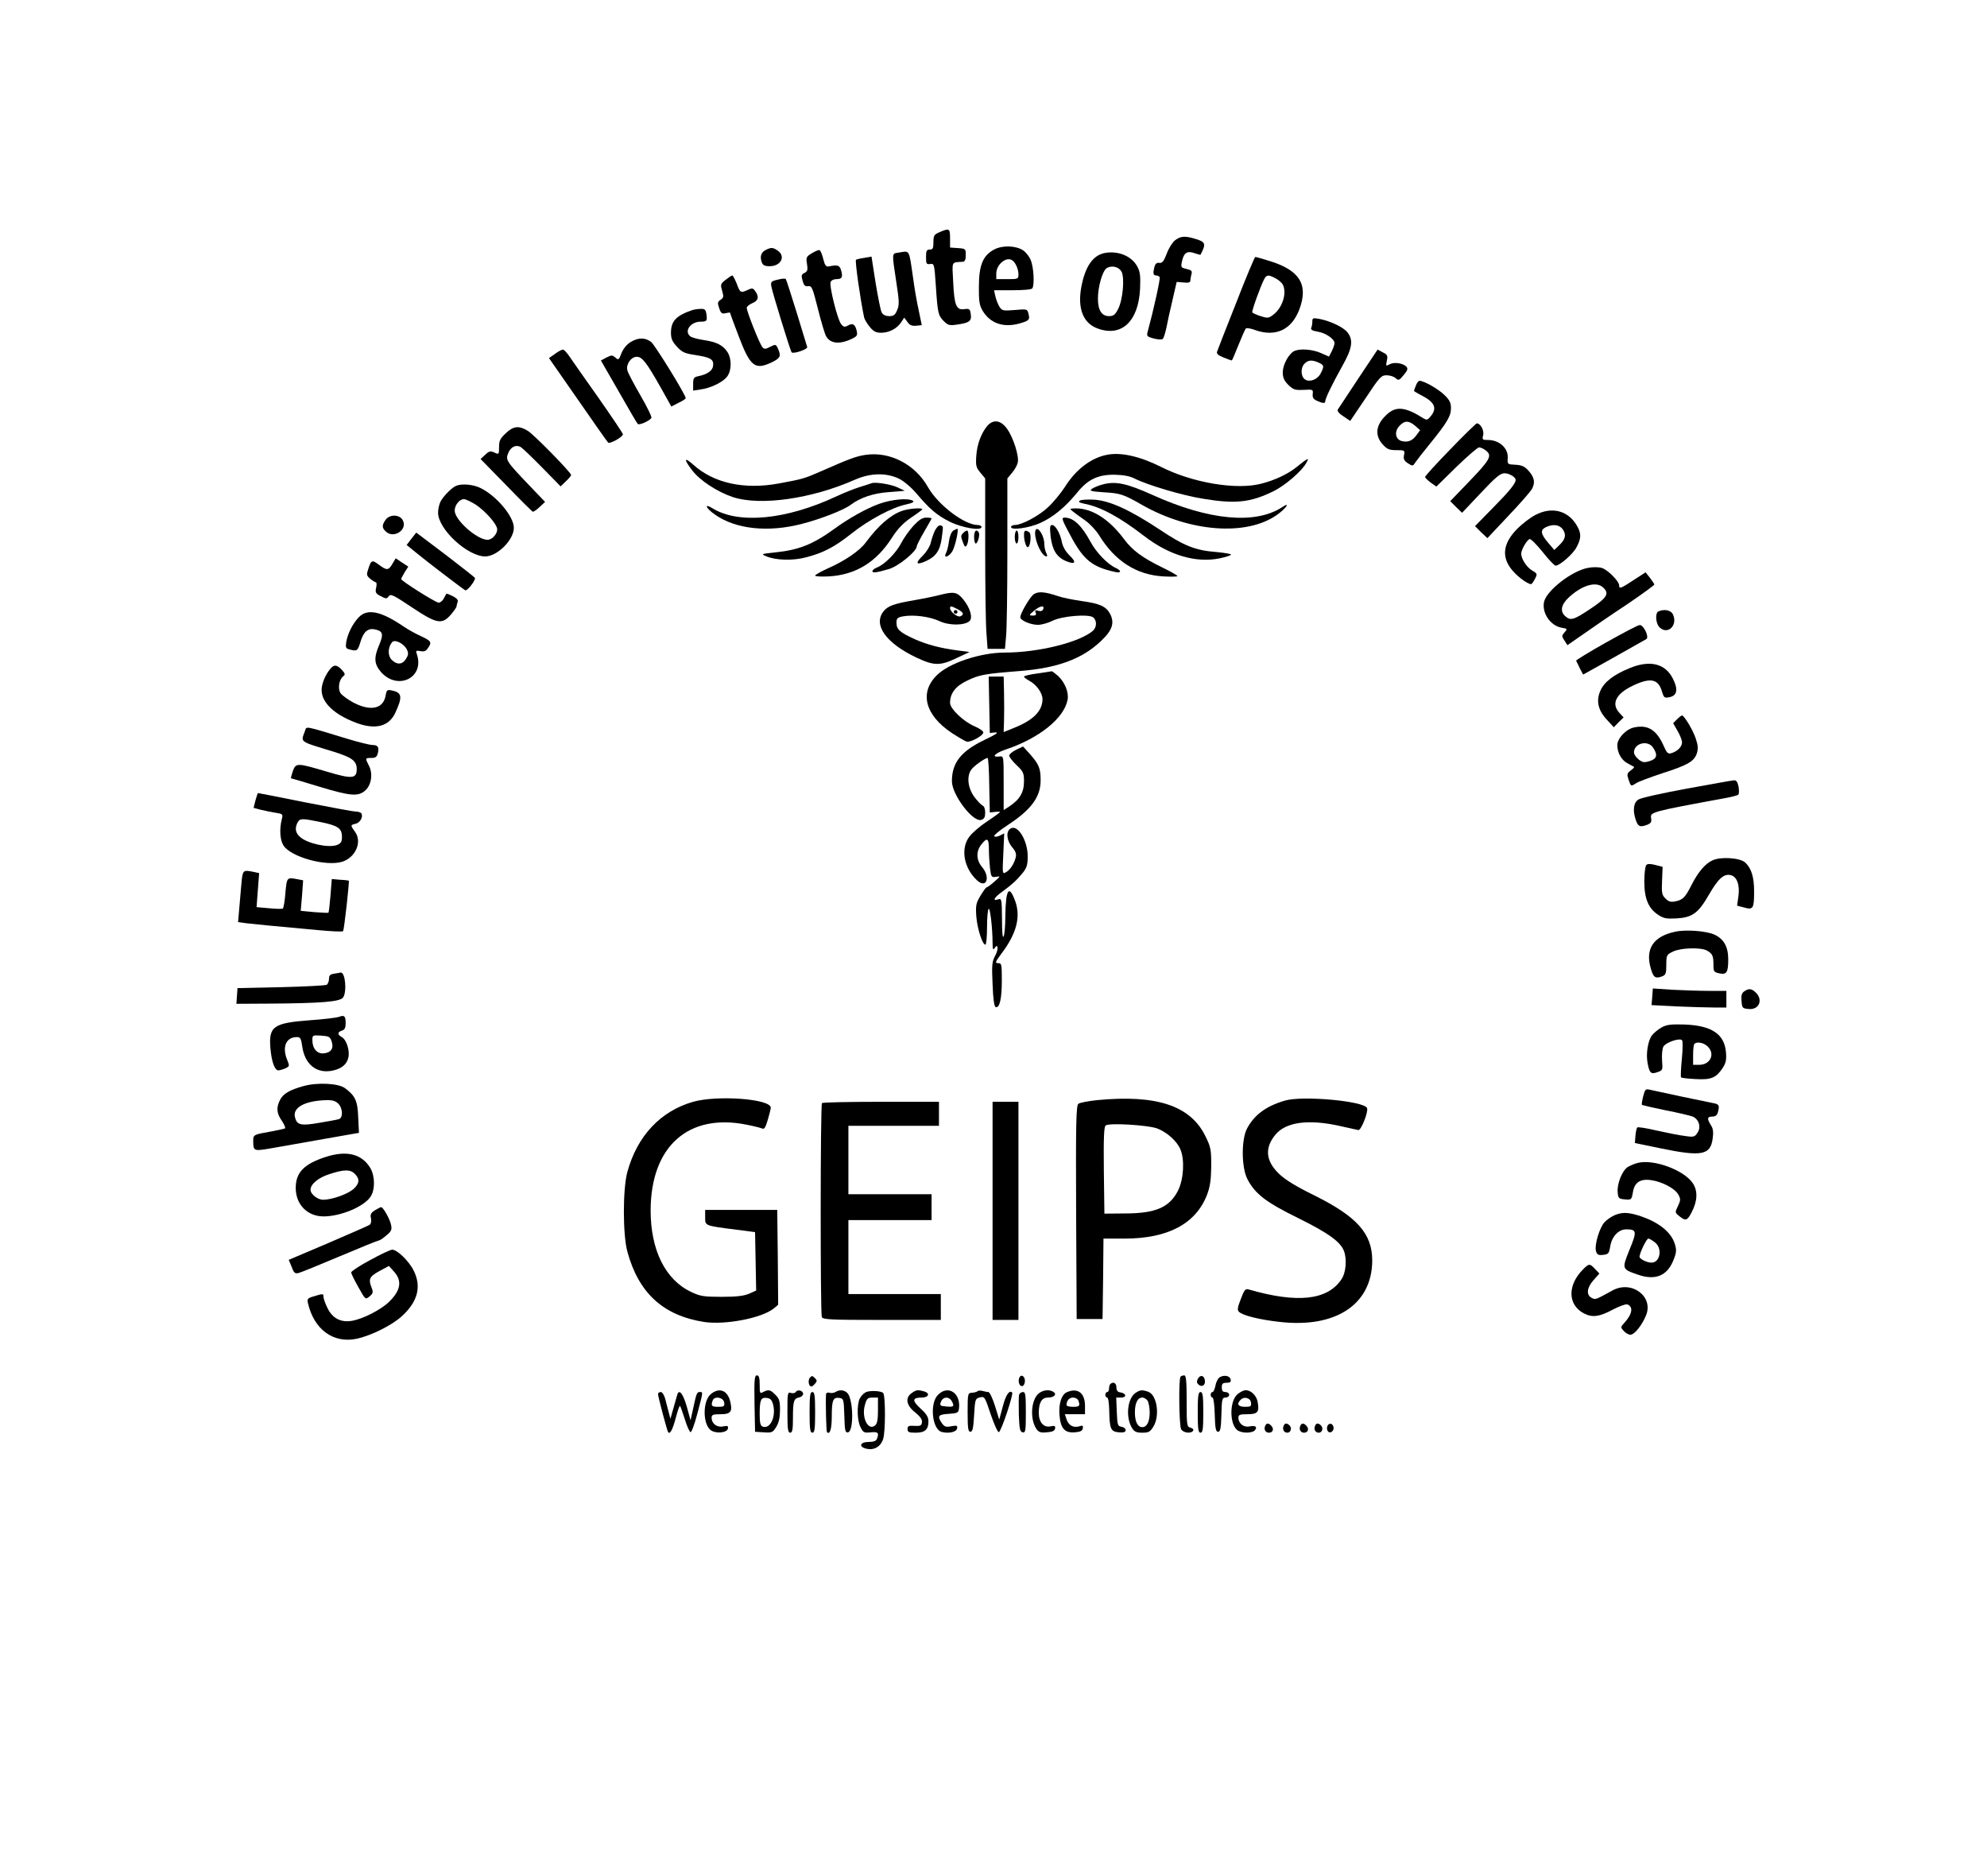 <?xml version="1.0" standalone="no"?>
<!DOCTYPE svg PUBLIC "-//W3C//DTD SVG 20010904//EN"
 "http://www.w3.org/TR/2001/REC-SVG-20010904/DTD/svg10.dtd">
<svg version="1.0" xmlns="http://www.w3.org/2000/svg"
 width="1075pt" height="1015pt" viewBox="0 0 1075 1015"
 preserveAspectRatio="xMidYMid meet">

<g transform="translate(0,1015) scale(0.1,-0.1)"
fill="#000000" stroke="none">
<path d="M5083 8894 c-29 -12 -33 -19 -33 -54 0 -33 -3 -40 -20 -40 -17 0 -20
-7 -20 -41 0 -36 2 -40 23 -37 21 3 22 0 30 -117 10 -152 13 -161 43 -192 22
-22 31 -25 70 -19 67 9 82 19 76 56 -4 29 -7 31 -34 28 -44 -7 -55 19 -61 145
-6 118 -12 107 53 111 10 1 15 12 15 36 0 34 -1 35 -42 38 l-43 3 0 50 c0 54
-4 56 -57 33z"/>
<path d="M6357 8850 c-14 -11 -35 -44 -45 -73 -16 -41 -24 -51 -40 -49 -13 2
-21 -4 -26 -20 -9 -36 -7 -48 8 -48 8 0 17 -4 20 -9 5 -7 -34 -182 -63 -288
-9 -32 -8 -33 31 -44 23 -6 44 -7 49 -2 5 5 13 31 19 58 5 28 20 95 33 150
l23 100 37 -3 c26 -3 37 0 37 10 0 7 3 23 6 35 5 17 0 22 -26 28 -30 7 -32 9
-26 38 10 49 28 62 67 48 18 -6 33 -10 34 -9 32 61 28 70 -35 88 -52 15 -74
12 -103 -10z"/>
<path d="M5378 8800 c-60 -32 -82 -85 -82 -200 -1 -78 3 -101 19 -129 41 -70
113 -95 200 -71 53 15 58 20 49 54 -6 24 -8 25 -74 19 -64 -5 -69 -4 -83 18
-8 13 -18 39 -22 57 l-7 32 101 0 c58 0 102 4 106 10 13 20 7 115 -8 152 -8
20 -27 44 -42 54 -40 26 -113 28 -157 4z m98 -58 c18 -11 34 -48 34 -76 0 -25
-2 -26 -60 -26 l-60 0 0 30 c0 49 54 94 86 72z"/>
<path d="M4143 8798 c-25 -12 -33 -35 -22 -66 6 -17 16 -22 43 -22 61 0 88 53
44 84 -26 18 -35 19 -65 4z"/>
<path d="M4392 8780 c-30 -18 -32 -23 -26 -58 5 -31 3 -40 -13 -48 -17 -8 -19
-14 -11 -42 7 -26 13 -32 30 -30 20 3 24 -8 53 -122 17 -69 37 -135 44 -148
23 -43 79 -47 149 -10 18 9 22 17 17 38 -9 36 -20 43 -46 30 -19 -11 -25 -10
-39 8 -19 24 -65 206 -56 227 3 8 16 15 30 15 31 0 37 10 27 46 -8 29 -18 33
-66 23 -16 -3 -22 4 -31 40 -6 25 -15 46 -20 48 -5 2 -24 -6 -42 -17z"/>
<path d="M4858 8783 c-33 -5 -33 0 -9 -158 16 -102 17 -125 5 -152 -11 -27
-19 -33 -43 -33 -20 0 -34 7 -41 20 -6 11 -20 83 -33 161 l-22 141 -40 -7
c-21 -3 -41 -8 -44 -10 -6 -7 23 -212 44 -312 3 -12 17 -35 31 -52 20 -24 34
-31 60 -31 44 0 86 22 109 56 l17 26 17 -23 c12 -18 24 -23 47 -21 l31 3 -17
82 c-10 45 -23 120 -29 167 -25 169 -16 153 -83 143z"/>
<path d="M5980 8782 c-66 -11 -109 -72 -130 -185 -21 -114 9 -194 86 -223 131
-50 224 37 232 215 3 71 0 92 -16 121 -30 54 -100 84 -172 72z m88 -102 c17
-34 7 -152 -19 -202 -16 -31 -25 -38 -49 -38 -40 0 -60 32 -60 95 0 65 25 151
48 165 28 16 65 7 80 -20z"/>
<path d="M6688 8512 c-54 -136 -100 -254 -103 -263 -5 -12 5 -21 35 -33 22 -9
42 -16 44 -16 2 0 18 37 36 83 18 45 36 85 40 90 3 4 26 1 49 -8 113 -40 199
1 241 112 50 134 1 212 -164 262 -37 12 -71 21 -75 21 -3 0 -50 -111 -103
-248z m212 133 c16 -8 34 -24 40 -34 24 -46 -2 -127 -52 -164 -25 -19 -31 -19
-68 -7 -23 7 -43 17 -45 20 -4 7 45 143 65 181 13 23 22 24 60 4z"/>
<path d="M3925 8636 c-27 -22 -28 -26 -18 -59 9 -32 8 -38 -9 -49 -16 -11 -17
-17 -7 -45 9 -28 15 -32 35 -27 13 3 24 4 24 2 0 -3 20 -58 45 -123 64 -169
89 -189 182 -144 45 22 50 33 32 73 -11 24 -13 25 -42 10 -25 -13 -32 -14 -42
-2 -14 14 -85 192 -85 213 0 7 14 18 30 25 33 13 38 35 16 65 -12 17 -17 18
-40 7 -39 -18 -42 -16 -60 33 -10 25 -21 45 -24 45 -4 0 -20 -11 -37 -24z"/>
<path d="M4207 8637 c-35 -8 -38 -12 -34 -36 6 -34 103 -350 110 -357 10 -10
89 17 84 29 -2 7 -28 91 -57 187 -30 96 -56 178 -59 181 -3 3 -23 2 -44 -4z"/>
<path d="M3750 8474 c-91 -30 -120 -60 -120 -124 0 -32 7 -48 33 -76 28 -30
41 -36 102 -45 81 -13 97 -23 93 -58 -3 -26 -31 -46 -80 -56 -24 -5 -28 -10
-28 -42 l0 -36 38 6 c58 7 128 42 148 73 23 34 22 95 0 129 -25 38 -59 55
-126 65 -34 5 -68 14 -76 21 -34 28 2 79 57 79 33 0 36 4 31 40 -4 25 -9 30
-31 29 -14 0 -33 -3 -41 -5z"/>
<path d="M7100 8412 c0 -11 -2 -27 -6 -35 -4 -10 5 -16 34 -21 43 -6 92 -40
92 -62 0 -8 -7 -28 -15 -44 l-15 -29 -43 19 c-46 21 -117 26 -147 10 -29 -16
-60 -74 -60 -114 0 -28 7 -45 30 -68 27 -26 36 -29 82 -27 51 3 53 2 50 -22
-2 -19 3 -28 23 -37 32 -15 45 -15 45 -2 0 15 38 93 92 190 54 95 61 141 28
182 -21 28 -94 62 -152 73 -34 6 -38 5 -38 -13z m35 -224 c29 -13 30 -19 10
-58 -17 -33 -59 -49 -84 -33 -23 14 -26 61 -5 84 20 22 42 24 79 7z"/>
<path d="M3412 8300 c-21 -13 -40 -36 -50 -61 -14 -37 -16 -38 -33 -23 -16 14
-20 14 -48 0 l-30 -16 96 -167 c53 -93 99 -172 103 -176 8 -9 64 16 74 32 4 5
-23 60 -59 122 -36 62 -68 123 -71 136 -8 32 20 73 51 73 29 0 52 -29 130
-167 l57 -102 39 20 c22 10 39 22 39 25 0 18 -166 287 -187 304 -33 25 -69 25
-111 0z"/>
<path d="M3003 8236 l-33 -23 156 -224 c85 -123 159 -228 164 -233 9 -9 80 30
80 45 0 5 -60 94 -132 197 -73 103 -144 204 -158 225 -14 20 -29 37 -35 36 -5
0 -25 -10 -42 -23z"/>
<path d="M7349 8103 c-57 -86 -107 -162 -111 -168 -5 -8 6 -22 30 -37 l37 -25
83 123 c76 115 85 124 114 124 17 0 39 -7 48 -15 16 -15 20 -13 44 16 20 24
24 34 16 44 -17 20 -66 28 -91 15 -21 -12 -22 -11 -16 19 6 27 3 33 -22 45
l-28 15 -104 -156z"/>
<path d="M7660 8064 c-6 -14 -10 -27 -10 -29 0 -1 19 -13 43 -25 69 -36 83
-68 48 -111 -18 -22 -22 -23 -43 -10 -92 58 -141 64 -188 25 -65 -55 -76 -115
-31 -166 25 -28 36 -33 76 -33 45 0 46 -1 41 -27 -4 -21 0 -30 21 -44 26 -17
27 -16 42 7 9 13 43 57 76 97 94 116 115 151 115 194 0 29 -7 44 -36 72 -33
32 -110 76 -134 76 -6 0 -15 -12 -20 -26z m-4 -217 l27 -24 -19 -26 c-22 -31
-46 -41 -80 -33 -35 9 -42 51 -13 82 28 30 50 30 85 1z"/>
<path d="M5343 7848 c-33 -38 -57 -100 -61 -163 -4 -54 -1 -64 22 -92 l26 -31
0 -378 c0 -209 3 -416 7 -461 l6 -83 47 0 47 0 6 68 c4 37 7 244 7 461 l0 393
25 30 c14 16 28 41 31 55 9 34 -24 137 -58 184 -33 46 -73 52 -105 17z"/>
<path d="M7846 7719 c-75 -77 -136 -144 -136 -149 0 -5 14 -18 31 -31 l30 -21
108 106 c60 58 115 106 123 106 9 0 26 -8 38 -18 34 -27 21 -50 -93 -168
l-101 -105 32 -32 32 -31 101 107 c82 87 106 107 129 107 25 0 60 -21 60 -36
0 -19 -35 -62 -121 -149 l-99 -101 33 -33 34 -32 114 121 c63 66 119 131 126
143 20 35 15 64 -16 99 -22 25 -37 32 -72 34 -43 2 -44 2 -42 36 4 53 -45 98
-107 98 -30 0 -32 2 -26 26 7 25 -15 64 -34 64 -4 0 -69 -63 -144 -141z"/>
<path d="M2736 7806 c-30 -28 -36 -40 -36 -74 0 -41 -1 -41 -25 -30 -22 10
-29 8 -50 -12 l-25 -23 138 -141 c75 -78 140 -142 144 -144 3 -2 20 9 37 25
l30 28 -91 95 c-119 125 -124 132 -108 170 14 33 41 46 67 32 10 -6 62 -56
117 -112 l99 -101 28 27 c16 15 29 31 29 34 0 14 -201 219 -234 239 -48 30
-79 27 -120 -13z"/>
<path d="M4680 7689 c-48 -7 -90 -23 -235 -87 -94 -41 -100 -43 -230 -67 -188
-35 -354 1 -465 102 -48 43 -52 30 -7 -29 43 -57 136 -118 222 -147 149 -49
428 -9 660 94 84 37 170 39 240 5 24 -12 65 -46 92 -78 72 -85 111 -119 181
-154 66 -33 172 -51 172 -29 0 6 -9 11 -20 11 -72 0 -214 108 -269 204 -70
125 -208 196 -341 175z"/>
<path d="M5990 7690 c-86 -16 -169 -79 -228 -173 -22 -34 -63 -84 -91 -110
-51 -48 -143 -97 -181 -97 -11 0 -20 -5 -20 -11 0 -19 100 -5 160 23 68 31
133 85 194 159 60 75 114 102 206 101 47 -1 81 -7 107 -20 71 -36 263 -93 373
-110 174 -29 255 -20 378 40 66 32 157 111 181 157 16 28 7 24 -55 -26 -46
-37 -115 -70 -189 -89 -134 -36 -373 4 -545 91 -111 56 -216 80 -290 65z"/>
<path d="M4715 7536 c-5 -2 -35 -12 -65 -21 -30 -9 -86 -32 -125 -50 -271
-127 -530 -152 -671 -64 -48 29 -35 -1 16 -36 111 -77 283 -96 464 -50 106 27
231 76 268 104 52 39 122 63 207 69 l86 7 -38 18 c-35 17 -121 31 -142 23z"/>
<path d="M5961 7528 c-19 -5 -43 -15 -53 -22 -16 -11 -7 -14 64 -19 89 -5 107
-11 208 -69 258 -146 561 -169 726 -55 52 36 79 76 30 43 -145 -94 -395 -71
-697 65 -146 66 -206 78 -278 57z"/>
<path d="M2470 7523 c-23 -8 -70 -55 -86 -85 -8 -15 -14 -42 -14 -61 0 -89
158 -236 255 -237 65 0 156 90 155 156 -1 60 -91 169 -178 213 -39 20 -99 26
-132 14z m101 -101 c54 -35 119 -108 119 -136 0 -25 -28 -56 -52 -56 -57 0
-178 107 -178 158 0 30 26 62 50 62 9 0 36 -13 61 -28z"/>
<path d="M4758 7425 c-66 -23 -167 -79 -243 -135 -116 -84 -192 -115 -320
-128 -77 -8 -79 -9 -50 -21 51 -22 144 -25 215 -6 94 24 155 56 247 129 93 74
219 141 294 157 36 8 47 14 38 20 -26 16 -113 8 -181 -16z"/>
<path d="M5842 7442 c-10 -7 -3 -11 25 -17 86 -16 190 -72 321 -173 137 -106
283 -149 412 -122 33 7 60 16 60 20 0 4 -37 10 -81 14 -113 9 -173 33 -306
122 -159 105 -269 156 -353 161 -36 2 -71 0 -78 -5z"/>
<path d="M4879 7386 c-62 -22 -127 -79 -194 -169 -34 -47 -116 -102 -207 -142
-37 -17 -68 -34 -68 -39 0 -4 33 -6 73 -4 145 8 258 76 343 210 31 48 60 78
103 108 34 22 61 43 61 45 0 10 -76 4 -111 -9z"/>
<path d="M5806 7382 c12 -9 41 -31 66 -48 24 -17 58 -53 74 -79 86 -140 201
-214 347 -223 42 -2 77 -2 77 2 0 3 -35 24 -79 45 -111 54 -165 94 -210 155
-80 107 -172 166 -260 166 -36 -1 -36 -1 -15 -18z"/>
<path d="M8306 7364 c-27 -14 -70 -47 -96 -73 -82 -82 -89 -159 -23 -232 31
-35 80 -69 97 -69 3 0 12 13 20 28 14 27 14 29 -15 46 -30 18 -59 63 -59 91 0
21 30 73 45 79 7 2 38 -29 71 -70 32 -41 64 -74 70 -74 22 0 96 64 114 101 24
45 25 71 6 107 -46 89 -138 115 -230 66z m150 -79 c19 -29 13 -53 -22 -86
l-25 -24 -34 40 c-40 47 -43 68 -12 83 39 19 75 14 93 -13z"/>
<path d="M2086 7338 c-20 -28 -20 -43 0 -62 43 -43 121 8 93 60 -17 32 -71 33
-93 2z"/>
<path d="M4942 7306 c-22 -24 -52 -66 -66 -93 -26 -52 -91 -118 -132 -133 -13
-5 -24 -14 -24 -20 0 -11 25 -7 90 12 52 16 149 95 150 123 0 6 18 41 40 79
22 37 40 70 40 72 0 2 -13 4 -29 4 -21 0 -39 -12 -69 -44z"/>
<path d="M5793 7250 c69 -129 116 -167 240 -194 34 -8 36 7 3 22 -44 20 -105
83 -136 141 -49 90 -93 131 -140 131 -19 0 -16 -9 33 -100z"/>
<path d="M5057 7278 c-8 -18 -18 -48 -22 -66 -4 -18 -23 -48 -42 -67 -44 -43
-37 -54 17 -30 53 24 76 57 85 125 9 67 9 64 -8 68 -8 2 -21 -12 -30 -30z"/>
<path d="M5684 7248 c9 -73 33 -112 83 -133 51 -21 59 -8 20 30 -22 21 -37 48
-42 72 -9 48 -35 93 -53 93 -12 0 -13 -12 -8 -62z"/>
<path d="M5158 7280 c-10 -6 -20 -29 -24 -58 -3 -26 -11 -55 -16 -64 -16 -31
16 -21 35 11 15 26 36 121 26 121 -2 0 -12 -5 -21 -10z"/>
<path d="M5600 7267 c0 -50 38 -127 62 -127 5 0 4 9 -2 19 -5 11 -10 32 -10
48 0 33 -20 75 -37 81 -8 2 -13 -6 -13 -21z"/>
<path d="M5212 7268 c-15 -15 -15 -19 -1 -55 8 -22 12 -24 19 -13 12 18 13 80
2 80 -4 0 -13 -5 -20 -12z"/>
<path d="M5270 7245 c0 -19 4 -35 9 -35 11 0 24 48 16 60 -13 21 -25 8 -25
-25z"/>
<path d="M5490 7245 c0 -19 5 -35 10 -35 6 0 10 16 10 35 0 19 -4 35 -10 35
-5 0 -10 -16 -10 -35z"/>
<path d="M5540 7258 c0 -32 11 -68 20 -68 15 0 22 72 8 81 -21 14 -28 10 -28
-13z"/>
<path d="M2226 7236 l-26 -34 48 -39 c55 -46 252 -196 269 -206 9 -6 53 48 53
66 0 3 -72 59 -159 126 l-159 120 -26 -33z"/>
<path d="M2123 7100 c-21 -36 -30 -37 -73 -5 -37 28 -42 26 -58 -24 -10 -29
-9 -35 11 -52 12 -10 26 -18 30 -19 5 0 6 -13 2 -29 -6 -26 -2 -32 25 -46 29
-15 33 -15 43 0 11 14 26 6 125 -60 135 -90 163 -95 211 -40 17 20 31 40 31
45 0 4 3 15 6 24 4 10 -5 20 -26 31 -18 9 -33 15 -35 13 -1 -2 -8 -13 -14 -25
-6 -13 -19 -23 -28 -23 -16 0 -203 118 -203 128 0 2 9 19 19 36 l20 31 -34 22
-34 23 -18 -30z"/>
<path d="M8591 7078 c-85 -15 -221 -120 -237 -182 -14 -59 32 -129 92 -141 35
-6 35 -7 19 -25 -16 -18 -17 -21 -1 -45 l16 -25 88 61 c48 34 153 106 235 160
81 55 147 103 147 107 0 4 -11 20 -24 37 l-23 29 -65 -42 c-70 -46 -78 -49
-78 -29 0 23 -64 87 -95 95 -16 5 -50 5 -74 0z m81 -105 c37 -33 23 -56 -67
-116 -91 -61 -108 -66 -137 -40 -29 26 -22 62 18 100 72 67 148 90 186 56z"/>
<path d="M5090 6933 c-30 -8 -93 -21 -140 -29 -115 -20 -146 -31 -170 -61 -58
-73 14 -173 180 -251 94 -44 127 -44 215 -2 l70 33 -60 8 c-99 13 -166 31
-235 61 -80 36 -100 53 -100 89 0 24 5 29 36 35 56 10 144 -1 197 -26 53 -25
137 -24 163 1 18 19 2 72 -35 117 -32 39 -50 43 -121 25z m90 -78 c33 -17 38
-30 15 -39 -16 -6 -55 26 -55 44 0 13 6 13 40 -5z"/>
<path d="M5160 6840 c0 -5 5 -10 10 -10 6 0 10 5 10 10 0 6 -4 10 -10 10 -5 0
-10 -4 -10 -10z"/>
<path d="M5592 6935 c-21 -16 -72 -103 -72 -124 0 -17 56 -41 95 -41 20 0 55
10 77 21 52 27 199 39 223 19 20 -17 19 -53 -2 -72 -71 -62 -295 -118 -476
-118 -134 0 -303 -57 -369 -123 -95 -94 -63 -215 80 -311 37 -24 74 -46 83
-48 21 -4 89 33 89 50 0 7 -21 22 -47 33 -61 26 -133 95 -133 127 0 52 30 91
94 121 65 31 92 36 281 51 206 16 339 65 441 162 62 58 75 98 50 147 -22 41
-55 56 -156 70 -47 7 -103 18 -125 26 -74 25 -108 27 -133 10z m52 -80 c-4
-10 -13 -13 -27 -9 -16 5 -19 3 -14 -10 5 -12 1 -16 -16 -16 -21 1 -21 2 6 25
32 28 60 33 51 10z"/>
<path d="M8973 6843 c-20 -8 -16 -68 7 -88 44 -40 98 13 71 71 -10 23 -45 31
-78 17z"/>
<path d="M1940 6810 c-33 -35 -59 -88 -67 -134 -4 -29 -2 -34 18 -39 40 -11
44 -8 58 37 17 59 41 80 81 71 42 -9 46 -26 21 -85 -29 -68 -27 -102 10 -145
90 -102 236 -32 195 94 -8 22 -6 23 18 19 20 -4 31 0 41 16 23 32 18 39 -38
65 -29 13 -70 36 -92 51 -125 85 -198 100 -245 50z m262 -175 c9 -19 7 -29 -6
-50 -20 -31 -49 -32 -77 -4 -22 22 -21 67 2 95 15 18 66 -8 81 -41z"/>
<path d="M8690 6675 c-91 -51 -164 -96 -163 -99 2 -3 11 -22 20 -41 l18 -34
165 92 c91 51 170 96 177 100 17 11 -15 77 -36 76 -9 0 -90 -43 -181 -94z"/>
<path d="M8817 6536 c-88 -36 -138 -75 -159 -123 -24 -55 -12 -107 38 -159
l35 -38 26 27 27 26 -22 24 c-47 50 -20 104 72 148 94 45 137 37 157 -30 11
-36 13 -38 43 -32 40 9 46 43 16 101 -41 81 -124 101 -233 56z"/>
<path d="M1788 6533 c-27 -31 -48 -81 -48 -115 0 -69 68 -133 187 -178 104
-39 178 -20 212 55 39 84 36 108 -15 119 -30 7 -32 5 -38 -28 -13 -71 -82 -85
-175 -36 -31 17 -62 40 -69 51 -15 24 -8 72 14 90 13 10 12 15 -7 36 -27 28
-41 29 -61 6z"/>
<path d="M5613 6507 c-40 -5 -73 -13 -73 -17 0 -4 12 -13 26 -21 41 -21 74
-67 74 -101 0 -65 -51 -115 -158 -157 l-52 -21 2 63 c1 34 1 101 0 150 l-2 87
-40 0 -41 0 3 -152 3 -153 30 3 c21 1 3 -11 -60 -41 -126 -61 -175 -123 -175
-223 0 -73 114 -224 159 -209 16 5 21 15 21 40 0 20 -6 35 -15 38 -8 4 -28 25
-45 48 -34 48 -41 110 -15 146 14 20 75 63 88 63 4 0 8 -66 9 -147 l3 -148 28
3 c15 2 27 2 27 -1 0 -2 -31 -25 -69 -50 -38 -25 -81 -62 -96 -82 -50 -65 -31
-172 43 -239 50 -44 71 20 25 74 -31 37 -33 82 -6 119 33 43 43 38 43 -21 0
-29 3 -76 6 -104 6 -48 8 -51 33 -47 25 4 25 4 -9 -26 -19 -17 -38 -31 -42
-31 -4 0 -19 -21 -34 -46 -24 -40 -26 -53 -22 -112 6 -68 33 -152 49 -152 5 0
9 42 9 94 0 52 4 97 9 100 8 5 21 -107 21 -188 0 -29 3 -37 10 -26 19 31 24
-3 5 -38 -18 -33 -20 -50 -15 -156 3 -83 9 -121 17 -124 21 -6 33 45 33 144 0
88 -1 94 -20 94 -18 0 -16 6 19 53 80 106 104 196 74 281 -34 94 -52 67 -54
-79 0 -49 -4 -99 -9 -110 -6 -13 -9 21 -9 93 -1 109 -2 113 -21 107 -33 -11
-22 10 23 42 53 39 75 59 110 101 22 28 27 43 27 90 0 85 -53 172 -91 151 -28
-14 -24 -65 7 -102 19 -22 24 -37 19 -56 -9 -35 -31 -68 -54 -80 -18 -10 -18
-6 -13 100 l5 111 -22 -11 c-12 -7 -26 -9 -32 -5 -6 3 27 31 73 61 127 83 178
152 178 242 0 64 -9 86 -56 140 l-39 43 -38 -18 c-20 -10 -37 -24 -37 -31 0
-8 18 -31 40 -52 36 -34 40 -43 40 -87 0 -61 -23 -99 -82 -138 l-28 -18 0 146
c0 146 0 147 -22 144 -48 -6 -27 17 34 38 181 61 315 169 334 269 7 40 -14 93
-52 129 -16 14 -31 25 -34 25 -3 -1 -38 -6 -77 -12z"/>
<path d="M9073 6259 l-21 -21 24 -42 c13 -22 24 -50 24 -62 0 -23 -24 -48 -57
-58 -19 -6 -25 0 -43 41 -38 85 -85 114 -159 98 -44 -9 -91 -59 -91 -96 0 -42
23 -82 57 -99 15 -8 30 -16 33 -18 3 -2 -5 -11 -18 -20 -20 -16 -21 -21 -11
-50 13 -37 12 -37 42 -18 12 8 74 31 137 52 141 45 175 65 190 108 8 27 7 43
-6 82 -15 45 -62 123 -74 124 -3 0 -15 -9 -27 -21z m-129 -154 c26 -39 20 -60
-19 -72 -30 -9 -38 -8 -60 9 -14 11 -25 28 -25 38 0 50 76 69 104 25z"/>
<path d="M1650 6196 c-23 -63 -35 -54 154 -112 100 -31 126 -50 126 -94 0 -53
-25 -55 -162 -14 -162 48 -167 48 -184 2 -7 -21 -11 -38 -10 -38 2 0 70 -20
152 -45 168 -51 211 -55 249 -22 34 29 44 91 21 135 -21 41 -21 42 13 42 23 0
30 6 35 25 8 33 1 45 -29 45 -13 0 -75 15 -137 34 -240 73 -218 68 -228 42z"/>
<path d="M9126 5884 c-131 -24 -249 -50 -262 -59 -27 -17 -32 -60 -13 -114 12
-33 23 -37 62 -22 19 8 23 15 20 35 -7 33 0 35 402 109 33 6 64 14 69 18 5 4
5 24 2 43 -5 25 -12 36 -24 35 -9 0 -124 -21 -256 -45z"/>
<path d="M1382 5820 l-10 -40 37 -10 c20 -5 56 -12 79 -16 43 -7 44 -7 36 -38
-13 -53 -9 -111 10 -140 41 -63 233 -115 319 -87 72 24 107 108 68 161 -26 36
-26 37 3 44 25 6 42 38 31 56 -3 5 -17 10 -30 10 -14 0 -137 23 -275 50 -138
28 -252 50 -254 50 -2 0 -8 -18 -14 -40z m353 -117 c94 -19 115 -34 115 -80 0
-27 -5 -35 -27 -44 -46 -17 -161 8 -200 44 -25 22 -29 47 -13 78 13 23 23 23
125 2z"/>
<path d="M9265 5496 c-39 -17 -79 -64 -115 -136 -33 -65 -46 -78 -87 -86 -24
-5 -36 -1 -53 16 -19 19 -21 30 -18 96 l3 75 -39 10 c-27 7 -42 7 -49 0 -6 -6
-11 -46 -11 -89 0 -93 22 -145 74 -180 30 -20 45 -23 100 -20 86 5 118 28 176
129 51 88 81 114 118 105 33 -8 50 -54 41 -115 l-7 -50 38 -10 c49 -14 54 -6
54 87 0 79 -15 126 -49 157 -28 25 -132 32 -176 11z"/>
<path d="M1306 5370 c-3 -38 -9 -101 -12 -139 l-6 -69 43 -6 c44 -5 142 -15
386 -37 73 -7 136 -10 139 -6 6 6 35 269 31 273 -1 1 -22 4 -47 5 l-45 4 -7
-89 c-4 -49 -9 -91 -11 -93 -2 -2 -37 0 -77 3 l-73 7 7 82 6 83 -31 6 c-57 11
-57 11 -65 -74 -3 -44 -10 -82 -14 -85 -4 -2 -38 -2 -75 2 l-67 6 7 92 7 92
-32 7 c-56 11 -57 10 -64 -64z"/>
<path d="M9063 5110 c-119 -25 -164 -94 -131 -202 13 -45 24 -53 59 -40 21 8
24 15 24 63 0 52 2 55 35 71 41 21 149 24 183 7 31 -17 37 -28 37 -76 0 -38 2
-42 31 -48 40 -9 49 4 49 75 0 68 -23 110 -74 134 -43 20 -154 29 -213 16z"/>
<path d="M1808 4883 c-22 -3 -28 -10 -28 -28 0 -13 -6 -27 -12 -32 -7 -4 -119
-10 -248 -13 l-235 -5 -3 -42 -3 -43 178 1 c281 2 382 10 399 33 22 31 12 139
-13 135 -5 -1 -20 -4 -35 -6z"/>
<path d="M8939 4758 l-4 -45 134 -7 c74 -3 165 -6 203 -6 l68 0 0 45 0 45 -93
0 c-52 0 -141 3 -199 6 l-106 7 -3 -45z"/>
<path d="M9436 4787 c-13 -9 -17 -23 -14 -52 3 -38 5 -40 38 -43 56 -6 80 48
40 88 -23 23 -39 25 -64 7z"/>
<path d="M1833 4649 c-12 -4 -83 -13 -158 -18 -196 -15 -222 -33 -212 -151 6
-72 23 -120 43 -120 7 0 24 5 38 11 23 11 23 13 10 45 -29 70 -7 124 52 124
19 0 23 -7 29 -50 14 -99 79 -150 166 -131 49 11 76 34 84 72 8 37 -11 96 -36
109 -25 14 -24 27 1 35 15 5 20 15 20 40 0 39 -7 46 -37 34z m-39 -132 c13
-37 -2 -61 -42 -65 -36 -4 -62 26 -62 71 0 27 1 28 47 25 42 -3 49 -6 57 -31z"/>
<path d="M8991 4593 c-19 -10 -43 -30 -54 -44 -22 -30 -33 -101 -23 -151 10
-53 18 -60 52 -48 30 10 30 12 26 64 -2 29 1 63 7 74 12 23 88 49 101 35 5 -4
4 -50 -1 -102 -5 -52 -7 -97 -4 -99 3 -3 37 -7 77 -9 85 -5 111 6 146 57 19
28 23 45 20 86 -8 100 -76 146 -223 152 -72 2 -97 0 -124 -15z m247 -103 c43
-40 16 -100 -45 -100 l-33 0 0 53 c0 30 3 57 7 60 13 14 50 7 71 -13z"/>
<path d="M1642 4275 c-75 -21 -110 -41 -127 -75 -21 -41 -19 -72 10 -113 13
-20 21 -38 17 -41 -4 -2 -36 -9 -72 -16 -97 -17 -100 -18 -100 -50 0 -56 3
-57 83 -44 126 22 350 62 420 74 l69 12 -4 83 c-3 90 -16 118 -72 159 -35 26
-148 32 -224 11z m188 -95 c25 -25 27 -77 3 -84 -10 -3 -58 -12 -107 -20 -98
-17 -120 -12 -130 30 -14 53 53 90 172 93 30 1 48 -5 62 -19z"/>
<path d="M8890 4220 c-6 -23 -9 -44 -7 -46 3 -3 60 -16 128 -30 68 -13 134
-29 147 -34 34 -15 46 -57 26 -87 -15 -23 -20 -25 -67 -18 -29 3 -97 17 -152
29 -55 13 -103 21 -107 17 -4 -3 -8 -23 -10 -45 l-3 -39 135 -28 c227 -47 274
-38 286 53 5 35 2 54 -10 72 -22 35 -20 46 8 46 16 0 26 7 30 23 10 38 7 44
-26 50 -38 7 -303 63 -341 72 -24 6 -27 3 -37 -35z"/>
<path d="M3750 4190 c-176 -50 -303 -185 -356 -380 -25 -91 -25 -338 0 -430
61 -225 194 -346 415 -381 114 -17 309 20 376 72 l25 21 -2 256 -3 257 -195 0
-195 0 0 -40 c0 -46 -4 -45 170 -67 l100 -13 3 -158 3 -158 -38 -17 c-28 -12
-66 -17 -148 -17 -98 0 -116 3 -165 26 -141 66 -220 227 -220 442 1 346 204
527 520 463 36 -7 72 -16 82 -20 13 -6 19 3 32 47 9 30 16 60 16 65 0 48 -290
69 -420 32z"/>
<path d="M5936 4199 c-49 -5 -95 -14 -102 -20 -12 -10 -14 -109 -12 -588 l3
-576 70 0 70 0 3 218 2 217 114 0 c236 0 387 81 447 239 16 43 21 79 22 153 0
90 -2 102 -32 163 -81 164 -263 225 -585 194z m324 -153 c53 -20 107 -68 126
-113 24 -56 18 -161 -12 -222 -46 -92 -121 -125 -289 -125 l-110 -1 -3 234
c-2 181 1 237 10 243 21 15 228 2 278 -16z"/>
<path d="M6950 4196 c-101 -30 -163 -76 -203 -150 -32 -60 -31 -212 2 -275 42
-80 101 -125 274 -210 162 -80 229 -128 248 -178 17 -45 11 -118 -14 -154 -76
-113 -239 -130 -502 -54 -17 5 -24 -3 -42 -52 -18 -46 -20 -60 -10 -69 20 -20
112 -43 223 -55 302 -34 497 96 498 332 0 145 -81 237 -312 352 -102 50 -160
86 -193 118 -72 70 -78 140 -18 212 56 67 176 84 344 47 50 -11 96 -21 104
-23 15 -2 55 99 47 119 -15 38 -351 69 -446 40z"/>
<path d="M4447 4183 c-9 -8 -9 -1136 -1 -1157 5 -14 43 -16 325 -16 l319 0 0
70 0 70 -250 0 -250 0 0 200 0 200 225 0 225 0 0 70 0 70 -225 0 -225 0 0 185
0 185 245 0 245 0 0 65 0 65 -313 0 c-173 0 -317 -3 -320 -7z"/>
<path d="M5370 3600 l0 -590 70 0 70 0 0 590 0 590 -70 0 -70 0 0 -590z"/>
<path d="M1760 3891 c-116 -38 -160 -84 -160 -167 0 -90 63 -154 151 -154 92
0 219 53 254 107 25 38 24 110 -1 154 -46 77 -128 98 -244 60z m160 -91 c28
-28 25 -54 -10 -84 -33 -27 -116 -56 -162 -56 -29 0 -68 30 -68 54 0 31 43 66
103 85 80 26 112 26 137 1z"/>
<path d="M8863 3860 c-18 -4 -43 -15 -57 -23 -30 -20 -59 -92 -54 -138 3 -31
6 -34 39 -37 35 -3 36 -2 43 37 8 55 40 76 100 67 60 -9 128 -45 146 -78 13
-24 13 -30 -2 -62 -17 -35 -17 -35 9 -56 33 -26 42 -23 66 24 31 60 33 115 5
156 -47 70 -208 130 -295 110z"/>
<path d="M2028 3603 c-21 -14 -26 -22 -21 -44 3 -16 0 -30 -8 -35 -8 -5 -109
-49 -225 -99 l-212 -90 16 -38 c12 -33 18 -38 38 -33 12 3 113 44 224 91 111
47 205 85 210 85 5 0 23 12 40 27 27 22 31 31 26 56 -6 32 -43 97 -54 97 -4 0
-19 -8 -34 -17z"/>
<path d="M8734 3576 c-17 -8 -41 -24 -53 -37 -27 -29 -55 -122 -47 -155 6 -21
12 -25 39 -22 29 3 32 7 39 48 9 52 45 90 86 90 57 0 59 -11 18 -110 -42 -105
-43 -105 48 -136 94 -32 158 -4 191 83 15 38 16 52 6 84 -20 66 -92 122 -200
155 -57 17 -87 17 -127 0z m220 -147 c41 -32 28 -109 -19 -109 -26 0 -65 20
-65 32 1 21 38 98 48 98 5 0 21 -9 36 -21z"/>
<path d="M2003 3334 c-57 -30 -103 -61 -103 -67 0 -7 18 -43 39 -80 38 -68 38
-68 60 -50 19 16 21 22 12 46 -19 48 -13 61 41 91 l52 28 28 -31 c45 -50 36
-102 -28 -164 -45 -43 -141 -92 -201 -102 -60 -10 -106 15 -132 71 -12 24 -21
51 -21 59 0 18 -2 18 -51 3 -35 -10 -38 -14 -33 -37 33 -143 137 -219 263
-193 79 17 192 73 246 123 86 79 106 160 63 246 -25 51 -89 113 -116 113 -9 0
-63 -25 -119 -56z"/>
<path d="M8565 3284 c-86 -86 -84 -193 5 -239 45 -23 83 -18 154 20 36 19 72
32 80 29 34 -13 27 -53 -17 -101 -20 -22 -20 -23 -2 -43 10 -11 26 -20 36 -20
21 0 62 50 84 104 43 102 -77 192 -180 136 -95 -52 -93 -52 -115 -40 -29 16
-25 54 11 95 l32 36 -23 24 c-29 31 -33 31 -65 -1z"/>
<path d="M4082 2558 l3 -153 47 -3 c44 -3 49 -1 68 30 14 23 20 51 20 91 0 48
-4 62 -25 82 -27 28 -37 30 -66 15 -18 -10 -19 -7 -19 40 0 38 -4 50 -15 50
-13 0 -15 -21 -13 -152z m101 -7 c16 -65 -16 -133 -57 -118 -12 5 -16 20 -16
66 0 78 6 93 38 89 20 -2 28 -11 35 -37z"/>
<path d="M4381 2697 c-11 -15 -6 -47 9 -47 4 0 13 7 20 16 11 12 11 18 -2 30
-13 13 -16 13 -27 1z"/>
<path d="M5514 2696 c-8 -22 3 -49 19 -43 6 2 12 14 12 27 0 27 -22 39 -31 16z"/>
<path d="M6387 2703 c-11 -11 -8 -263 3 -284 11 -20 54 -26 65 -8 4 6 -2 13
-14 16 -20 5 -21 12 -21 144 0 109 -3 139 -13 139 -8 0 -17 -3 -20 -7z"/>
<path d="M6481 2692 c-8 -15 -7 -23 5 -33 18 -15 38 0 32 27 -5 25 -25 28 -37
6z"/>
<path d="M6599 2700 c-9 -5 -20 -26 -23 -45 -4 -19 -11 -35 -16 -35 -6 0 -10
-7 -10 -15 0 -8 4 -15 10 -15 5 0 11 -42 12 -92 2 -75 6 -93 18 -93 12 0 16
18 18 93 2 84 4 92 22 92 11 0 20 7 20 15 0 8 -9 15 -20 15 -15 0 -20 7 -20
25 0 20 5 25 26 25 19 0 25 5 22 18 -4 20 -35 26 -59 12z"/>
<path d="M6007 2663 c-4 -3 -7 -15 -7 -25 0 -10 -4 -18 -10 -18 -5 0 -10 -7
-10 -15 0 -8 5 -15 10 -15 6 0 10 -30 11 -67 2 -103 8 -117 52 -121 27 -2 37
1 37 12 0 8 -10 16 -22 18 -21 3 -23 9 -26 81 l-3 77 26 0 c32 0 29 23 -3 28
-16 2 -22 10 -22 28 0 23 -18 32 -33 17z"/>
<path d="M3847 2610 c-48 -38 -46 -174 4 -200 30 -16 83 -9 87 12 3 15 -2 17
-26 12 -33 -7 -62 15 -62 47 0 16 7 19 49 19 56 0 66 15 50 75 -16 55 -58 70
-102 35z m71 -47 c3 -20 -1 -23 -32 -23 -36 0 -41 5 -30 35 10 25 58 16 62
-12z"/>
<path d="M4305 2620 c-4 -6 -15 -8 -26 -5 -18 6 -19 0 -19 -104 0 -92 3 -111
15 -111 12 0 15 16 15 83 0 89 5 103 35 108 11 3 20 11 20 19 0 18 -30 26 -40
10z"/>
<path d="M4520 2620 c-8 -5 -23 -7 -32 -4 -11 3 -18 0 -19 -8 -3 -40 1 -202 5
-205 16 -16 26 18 26 85 0 88 7 105 41 100 23 -3 24 -7 27 -96 2 -82 5 -93 20
-90 32 6 29 180 -4 213 -18 17 -42 19 -64 5z"/>
<path d="M4684 2619 c-12 -6 -27 -22 -33 -35 -16 -36 -14 -120 5 -155 14 -28
19 -31 55 -27 40 4 46 -3 33 -36 -4 -11 -19 -16 -45 -16 -45 0 -55 -26 -14
-36 43 -11 79 9 93 52 13 38 13 236 0 249 -12 12 -74 14 -94 4z m66 -98 c0
-50 -4 -72 -16 -82 -38 -31 -75 45 -54 113 9 33 15 38 40 38 l30 0 0 -69z"/>
<path d="M4932 2614 c-36 -25 -29 -67 19 -104 28 -23 39 -39 37 -54 -3 -18 -9
-21 -41 -19 -31 2 -37 -1 -37 -17 0 -17 7 -20 44 -20 50 0 69 17 69 61 0 23
-10 40 -42 69 -48 44 -46 60 5 60 39 0 48 24 12 34 -34 9 -41 8 -66 -10z"/>
<path d="M5075 2605 c-47 -46 -32 -188 20 -201 39 -10 80 0 83 19 3 16 -1 17
-31 12 -29 -6 -37 -3 -51 16 -27 39 -20 48 37 51 46 3 52 6 55 27 12 84 -58
132 -113 76z m75 -36 c15 -27 10 -31 -33 -27 -31 3 -34 5 -26 26 11 28 45 29
59 1z"/>
<path d="M5288 2624 c-4 -4 -18 -7 -30 -8 -22 -1 -23 -4 -23 -106 0 -87 3
-105 15 -105 12 0 16 19 20 89 5 86 6 90 31 97 26 6 27 4 59 -92 19 -55 38
-98 44 -96 13 4 80 206 72 214 -15 16 -35 -13 -51 -76 l-19 -70 -23 74 c-13
41 -29 75 -36 75 -7 0 -21 3 -32 6 -11 3 -24 2 -27 -2z"/>
<path d="M5623 2615 c-44 -31 -53 -137 -17 -193 13 -19 22 -23 57 -20 30 2 43
8 45 20 3 15 -2 17 -26 12 -36 -7 -62 23 -62 73 0 56 16 83 49 83 34 0 51 18
30 31 -21 13 -52 11 -76 -6z"/>
<path d="M5774 2620 c-31 -12 -47 -62 -42 -125 6 -72 28 -97 82 -93 30 2 42 8
44 21 3 15 0 18 -17 12 -33 -10 -58 3 -70 35 l-10 30 55 0 54 0 0 45 c0 69
-38 99 -96 75z m60 -46 c11 -29 6 -34 -29 -34 -19 0 -35 4 -35 9 0 24 14 41
35 41 13 0 26 -7 29 -16z"/>
<path d="M6143 2615 c-45 -31 -54 -136 -17 -192 11 -18 24 -23 54 -23 35 0 43
5 60 33 36 58 20 170 -27 188 -33 12 -45 11 -70 -6z m67 -44 c5 -11 10 -38 10
-61 0 -51 -15 -80 -40 -80 -25 0 -40 29 -40 80 0 51 15 80 40 80 11 0 24 -9
30 -19z"/>
<path d="M6697 2610 c-48 -38 -46 -174 3 -200 27 -14 76 -12 89 3 15 19 4 27
-29 21 -31 -7 -60 16 -60 47 0 16 7 19 49 19 56 0 65 12 55 67 -6 34 -36 63
-65 63 -9 0 -28 -9 -42 -20z m71 -47 c3 -20 -1 -23 -32 -23 -38 0 -47 15 -24
38 20 20 53 10 56 -15z"/>
<path d="M3560 2609 c0 -14 50 -202 55 -207 11 -11 24 15 41 78 10 38 20 67
23 65 3 -3 14 -35 26 -72 11 -37 25 -68 31 -70 5 -2 22 43 37 101 32 121 31
116 13 116 -16 0 -18 -6 -37 -94 l-13 -59 -20 73 c-20 70 -41 97 -51 68 -2 -7
-12 -40 -21 -73 l-17 -60 -9 35 c-5 19 -14 52 -19 73 -6 21 -16 37 -24 37 -8
0 -15 -5 -15 -11z"/>
<path d="M4380 2510 c0 -91 3 -110 15 -110 12 0 15 19 15 110 0 91 -3 110 -15
110 -12 0 -15 -19 -15 -110z"/>
<path d="M5514 2607 c-3 -8 -3 -56 -2 -108 3 -80 6 -94 21 -97 15 -3 17 7 17
107 0 93 -2 111 -15 111 -9 0 -18 -6 -21 -13z"/>
<path d="M6480 2510 c0 -91 3 -110 15 -110 12 0 15 19 15 110 0 91 -3 110 -15
110 -12 0 -15 -19 -15 -110z"/>
<path d="M6844 2435 c-7 -18 3 -35 21 -35 21 0 28 19 15 35 -16 19 -29 19 -36
0z"/>
<path d="M6944 2435 c-7 -18 3 -35 21 -35 18 0 26 25 12 39 -15 15 -27 14 -33
-4z"/>
<path d="M7034 2435 c-7 -18 3 -35 21 -35 21 0 28 19 15 35 -16 19 -29 19 -36
0z"/>
<path d="M7114 2435 c-7 -18 3 -35 21 -35 18 0 26 25 12 39 -15 15 -27 14 -33
-4z"/>
<path d="M7187 2444 c-15 -15 -7 -45 11 -42 9 2 17 12 17 22 0 20 -16 31 -28
20z"/>
</g>
</svg>
